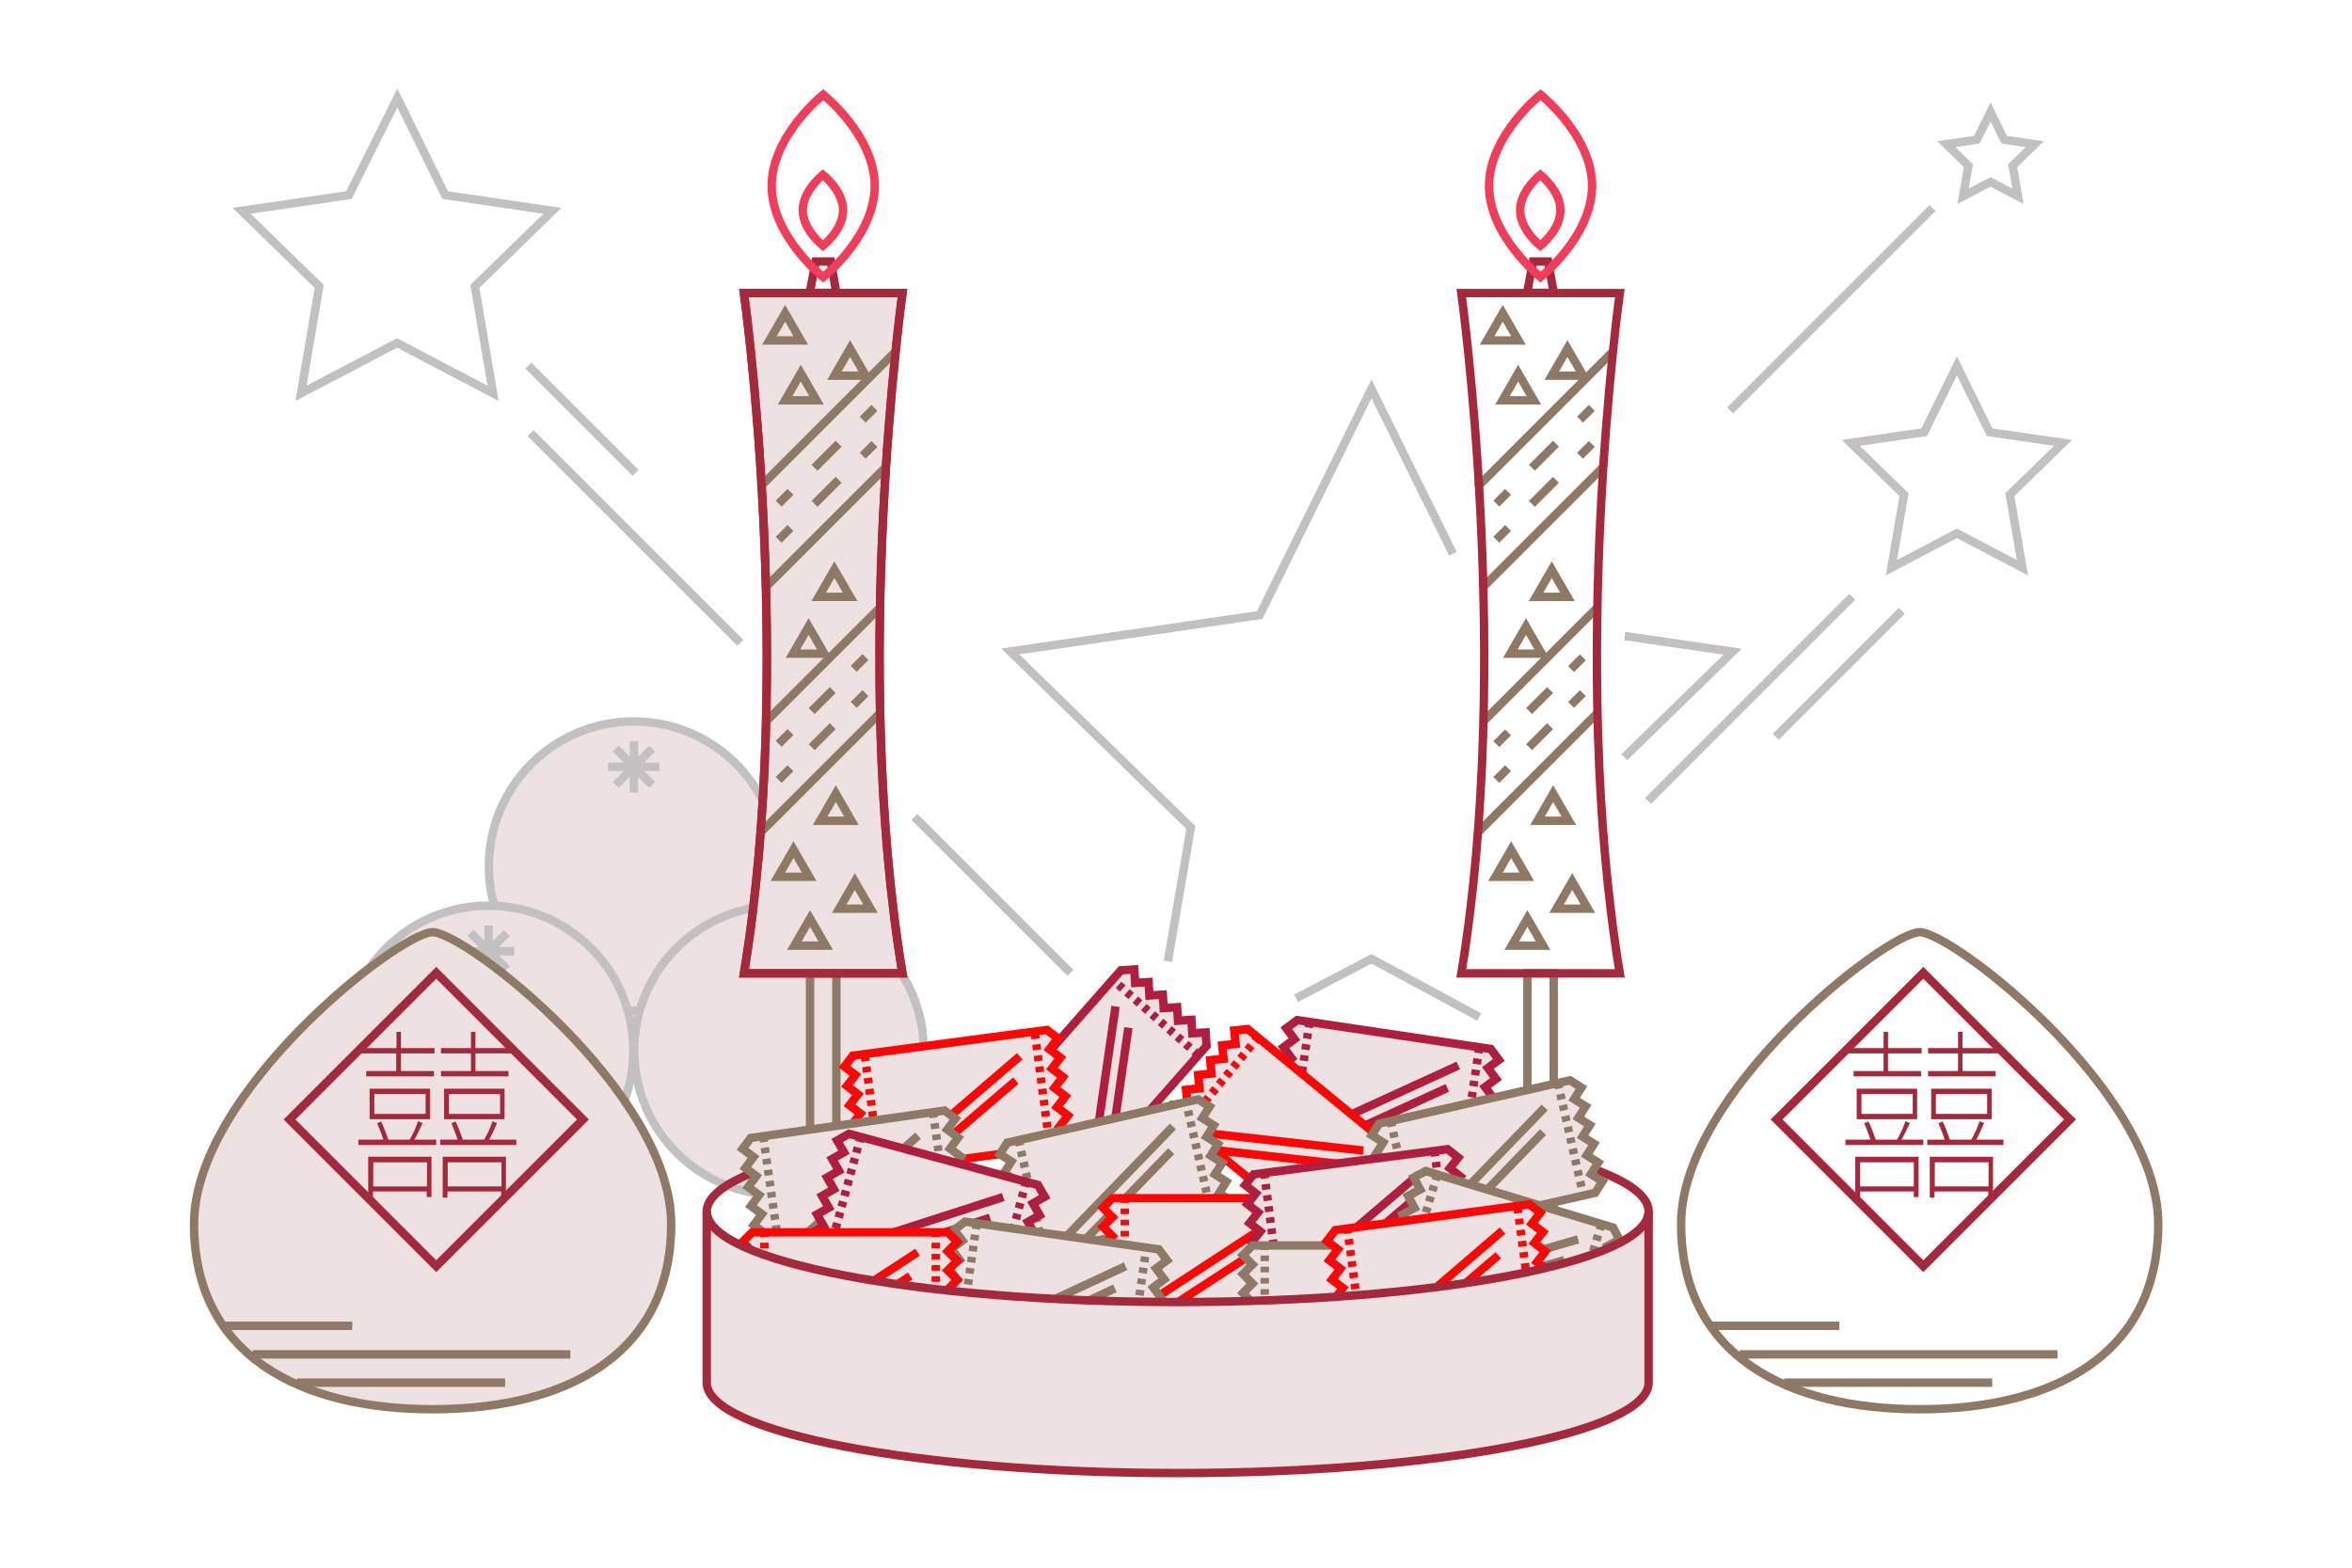 <?xml version="1.0" encoding="utf-8"?>
<!-- Generator: Adobe Illustrator 20.1.0, SVG Export Plug-In . SVG Version: 6.00 Build 0)  -->
<svg version="1.1" id="svg_2" xmlns="http://www.w3.org/2000/svg" xmlns:xlink="http://www.w3.org/1999/xlink" x="0px"
	 y="0px" viewBox="0 0 840 560" style="enable-background:new 0 0 840 560;" xml:space="preserve">
<style type="text/css">
	.svg_2_st0{fill:#EEE1E2;stroke:#C2C0C0;stroke-width:3;stroke-miterlimit:10;}
	.svg_2_st1{fill:#A4293D;}
	.svg_2_st2{fill:none;stroke:#8D7966;stroke-width:3;stroke-miterlimit:10;}
	.svg_2_st3{fill:none;stroke:#A4293D;stroke-width:3;stroke-miterlimit:10;}
	.svg_2_st4{fill:#EEE1E2;stroke:#8D7966;stroke-width:3;stroke-miterlimit:10;}
	.svg_2_st5{fill:none;stroke:#EF3D5A;stroke-width:3;stroke-miterlimit:10;}
	.svg_2_st6{fill:#EEE1E2;stroke:#A4293D;stroke-width:3;stroke-miterlimit:10;}
	.svg_2_st7{fill:#EEE1E2;stroke:#AF1E3E;stroke-width:3;stroke-miterlimit:10;}
	.svg_2_st8{fill:#EEE1E2;stroke:#AF1E3E;stroke-width:3;stroke-miterlimit:10;stroke-dasharray:2;}
	.svg_2_st9{fill:#EEE1E2;stroke:#FF0606;stroke-width:3;stroke-miterlimit:10;}
	.svg_2_st10{fill:#EEE1E2;stroke:#FF0606;stroke-width:3;stroke-miterlimit:10;stroke-dasharray:2;}
	.svg_2_st11{fill:#EEE1E2;stroke:#8D7966;stroke-width:3;stroke-miterlimit:10;stroke-dasharray:2;}
	.svg_2_st12{fill:none;stroke:#C2C0C0;stroke-width:3;stroke-miterlimit:10;}
</style>
<g id="orange">
	<path class="path_2 svg_2_st0" d="M278,309.4c0,28.5-23.1,51.7-51.7,51.7c-28.5,0-51.7-23.1-51.7-51.7c0-28.5,23.1-51.7,51.7-51.7
		C254.9,257.7,278,280.9,278,309.4z"/>
	<path class="path_2 svg_2_st0" d="M226.4,264.8v18.3"/>
	<path class="path_2 svg_2_st0" d="M232.9,267.4l-13,13"/>
	<path class="path_2 svg_2_st0" d="M235.5,273.9h-18.3"/>
	<path class="path_2 svg_2_st0" d="M219.9,267.4l13,13"/>
	<path class="path_2 svg_2_st0" d="M226.2,375.2c0,28.5-23.1,51.7-51.7,51.7c-28.5,0-51.7-23.1-51.7-51.7c0-28.5,23.1-51.7,51.7-51.7
		C203.1,323.6,226.2,346.7,226.2,375.2z"/>
	<path class="path_2 svg_2_st0" d="M174.5,330.6v18.3"/>
	<path class="path_2 svg_2_st0" d="M181,333.3l-13,13"/>
	<path class="path_2 svg_2_st0" d="M181,346.2l-13-13"/>
	<path class="path_2 svg_2_st0" d="M329.9,375.2c0,28.5-23.1,51.7-51.7,51.7c-28.5,0-51.7-23.1-51.7-51.7c0-28.5,23.1-51.7,51.7-51.7
		C306.8,323.6,329.9,346.7,329.9,375.2z"/>
</g>
<g id="bao">
	<path class="path_2 svg_2_st0" d="M183.7,339.8h-18.3"/>
	<path class="path_2 svg_2_st1" d="M715.5,407.1v1.9h-27.2v-1.9h6.2c-0.5-1.8-1.5-4.1-2.2-5.9l1.5-0.6c1,2,2,4.7,2.6,6.5h7.6
		c1.1-1.8,2.4-4.7,3-6.6l1.6,0.7c-0.9,2-1.8,4.2-2.8,5.9H715.5z"/>
	<path class="path_2 svg_2_st1" d="M711.3,399.8v-10.9h-21.6v10.9H711.3z M691.4,390.8h18.3v7.1h-18.3V390.8z"/>
	<path class="path_2 svg_2_st1" d="M689.3,427.8h1.6v-2.2h19.2v2h1.7v-14.4h-22.6V427.8z M691,415.2h19.2v8.6H691V415.2z"/>
	<path class="path_2 svg_2_st1" d="M712.8,384.5h-24.2v-1.9h10.7v-6.3h-10.7v-1.9h10.7v-5.8h1.6v5.8h14v1.9h-14v6.3h11.8V384.5z"/>
	<path class="path_2 svg_2_st1" d="M679.1,407.1h7.8v1.9h-27.8v-1.9h8.9c-0.5-1.8-1.5-4.1-2.2-5.9l1.5-0.6c1,2,2,4.7,2.6,6.5h7.6
		c1.1-1.8,2.4-4.7,3-6.6l1.6,0.7C681.1,403.2,680.1,405.4,679.1,407.1z"/>
	<path class="path_2 svg_2_st1" d="M662.7,427.8h1.6v-2.2h19.2v2h1.7v-14.4h-22.6V427.8z M664.3,415.2h19.2v8.6h-19.2V415.2z"/>
	<path class="path_2 svg_2_st1" d="M684.7,399.8v-10.9h-21.6v10.9H684.7z M664.8,390.8h18.3v7.1h-18.3V390.8z"/>
	<path class="path_2 svg_2_st1" d="M672.7,376.3h-13.4v-1.9h13.4v-5.8h1.6v5.8h12v1.9h-12v6.3h11.8v1.9H662v-1.9h10.7V376.3z"/>
	<path class="path_2 svg_2_st2" d="M770.8,437.2c0,47.1-38.1,66.2-85.2,66.2c-47.1,0-85.2-19.1-85.2-66.2c0-47.1,73.4-104.2,85.2-104.2
		C697.4,333,770.8,390.1,770.8,437.2z"/>
	<path class="path_2 svg_2_st3" d="M686.9,452.3l-52.4-52.4l52.4-52.4l52.4,52.4L686.9,452.3z"/>
	<path class="path_2 svg_2_st2" d="M637.2,493.9h74.3"/>
	<path class="path_2 svg_2_st2" d="M621.3,483.8h113.5"/>
	<path class="path_2 svg_2_st2" d="M656.9,473.6h-45.6"/>
	<path class="path_2 svg_2_st4" d="M239.7,437.2c0,47.1-38.1,66.2-85.2,66.2c-47.1,0-85.2-19.1-85.2-66.2c0-47.1,73.4-104.2,85.2-104.2
		C166.3,333,239.7,390.1,239.7,437.2z"/>
	<path class="path_2 svg_2_st3" d="M155.8,452.3l-52.4-52.4l52.4-52.4l52.4,52.4L155.8,452.3z"/>
	<path class="path_2 svg_2_st2" d="M106.1,493.9h74.3"/>
	<path class="path_2 svg_2_st2" d="M90.2,483.8h113.5"/>
	<path class="path_2 svg_2_st2" d="M125.8,473.6H80.3"/>
	<path class="path_2 svg_2_st1" d="M184.4,407.1v1.9h-27.2v-1.9h6.2c-0.5-1.8-1.5-4.1-2.2-5.9l1.5-0.6c1,2,2,4.7,2.6,6.5h7.6
		c1.1-1.8,2.4-4.7,3-6.6l1.6,0.7c-0.9,2-1.8,4.2-2.8,5.9H184.4z"/>
	<path class="path_2 svg_2_st1" d="M180.2,399.8v-10.9h-21.6v10.9H180.2z M160.3,390.8h18.3v7.1h-18.3V390.8z"/>
	<path class="path_2 svg_2_st1" d="M158.2,427.8h1.6v-2.2h19.2v2h1.7v-14.4h-22.6V427.8z M159.9,415.2h19.2v8.6h-19.2V415.2z"/>
	<path class="path_2 svg_2_st1" d="M181.7,384.5h-24.2v-1.9h10.7v-6.3h-10.7v-1.9h10.7v-5.8h1.6v5.8h14v1.9h-14v6.3h11.8V384.5z"/>
	<path class="path_2 svg_2_st1" d="M148,407.1h7.8v1.9H128v-1.9h8.9c-0.5-1.8-1.5-4.1-2.2-5.9l1.4-0.6c1,2,2,4.7,2.6,6.5h7.6
		c1.1-1.8,2.4-4.7,3-6.6l1.6,0.7C150,403.2,149,405.4,148,407.1z"/>
	<path class="path_2 svg_2_st1" d="M131.6,427.8h1.6v-2.2h19.2v2h1.7v-14.4h-22.6V427.8z M133.3,415.2h19.2v8.6h-19.2V415.2z"/>
	<path class="path_2 svg_2_st1" d="M153.6,399.8v-10.9H132v10.9H153.6z M133.7,390.8H152v7.1h-18.3V390.8z"/>
	<path class="path_2 svg_2_st1" d="M141.6,376.3h-13.4v-1.9h13.4v-5.8h1.6v5.8h12v1.9h-12v6.3h11.8v1.9h-24.2v-1.9h10.7V376.3z"/>
</g>
<g id="candle1">
	<path class="path_2 svg_2_st2" d="M554.9,480.8h-9.4V347.7h9.4V480.8z"/>
	<path class="path_2 svg_2_st3" d="M554.9,104.6h-9.5l2.1-11.2h5.4L554.9,104.6z"/>
	<path class="path_2 svg_2_st5" d="M568.6,66.4c0,18-18.4,32.6-18.4,32.6s-18.4-14.6-18.4-32.6c0-18,18.4-32.6,18.4-32.6S568.6,48.4,568.6,66.4z"
		/>
	<path class="path_2 svg_2_st5" d="M557.3,75.1c0,7-7.2,12.7-7.2,12.7s-7.2-5.7-7.2-12.7c0-7,7.2-12.7,7.2-12.7S557.3,68.1,557.3,75.1z"/>
	<path class="path_2 svg_2_st2" d="M527.4,174.2l48.6-48.6"/>
	<path class="path_2 svg_2_st2" d="M572.6,166.8l-43.5,43.5"/>
	<path class="path_2 svg_2_st2" d="M570.5,217l-40.7,40.7"/>
	<path class="path_2 svg_2_st2" d="M570.5,254.7L528.2,297"/>
	<path class="path_2 svg_2_st2" d="M564.3,149.9l4.2-4.2"/>
	<path class="path_2 svg_2_st2" d="M555.7,158.5l-8.6,8.6"/>
	<path class="path_2 svg_2_st2" d="M538.6,175.7"/>
	<path class="path_2 svg_2_st2" d="M538.6,175.7l-4.2,4.2"/>
	<path class="path_2 svg_2_st2" d="M564.3,162.8l4.2-4.2"/>
	<path class="path_2 svg_2_st2" d="M555.7,171.4l-8.6,8.6"/>
	<path class="path_2 svg_2_st2" d="M538.6,188.6"/>
	<path class="path_2 svg_2_st2" d="M538.6,188.6l-4.2,4.2"/>
	<path class="path_2 svg_2_st2" d="M565.3,234.8l-4.2,4.2"/>
	<path class="path_2 svg_2_st2" d="M546.1,254l7.5-7.5"/>
	<path class="path_2 svg_2_st2" d="M538.6,261.6l-4.2,4.2"/>
	<path class="path_2 svg_2_st2" d="M538.6,274.4l-4.2,4.2"/>
	<path class="path_2 svg_2_st2" d="M553.6,259.4l-7.5,7.5"/>
	<path class="path_2 svg_2_st2" d="M565.3,247.6l-4.2,4.2"/>
	<path class="path_2 svg_2_st2" d="M531.1,121.6l5.6-9.7l5.6,9.7H531.1z"/>
	<path class="path_2 svg_2_st2" d="M536.6,143l5.6-9.7l5.6,9.7H536.6z"/>
	<path class="path_2 svg_2_st2" d="M554.2,134.2l5.6-9.7l5.6,9.7H554.2z"/>
	<path class="path_2 svg_2_st2" d="M539.4,233.5l5.6-9.7l5.6,9.7H539.4z"/>
	<path class="path_2 svg_2_st2" d="M549.1,293.2l5.6-9.7l5.6,9.7H549.1z"/>
	<path class="path_2 svg_2_st2" d="M534.1,313.2l5.6-9.7l5.6,9.7H534.1z"/>
	<path class="path_2 svg_2_st2" d="M539.9,337.8l5.6-9.7l5.6,9.7H539.9z"/>
	<path class="path_2 svg_2_st2" d="M555.9,324.6l5.6-9.7l5.6,9.7H555.9z"/>
	<path class="path_2 svg_2_st2" d="M548.6,213.2l5.6-9.7l5.6,9.7H548.6z"/>
	<path class="path_2 svg_2_st3" d="M521.9,347.7c18.4-111.4,0-243,0-243h56.6c0,0-18.4,131.7,0,243H521.9z"/>
</g>
<g id="candle2">
	<path class="path_2 svg_2_st0" d="M278.2,330.6v18.3"/>
	<path class="path_2 svg_2_st0" d="M271.7,346.2l13-13"/>
	<path class="path_2 svg_2_st0" d="M287.4,339.8h-18.3"/>
	<path class="path_2 svg_2_st0" d="M284.7,346.2l-13-13"/>
	<path class="path_2 svg_2_st2" d="M298.7,480.8h-9.4V347.7h9.4V480.8z"/>
	<path class="path_2 svg_2_st3" d="M298.7,104.6h-9.5l2.1-11.2h5.4L298.7,104.6z"/>
	<path class="path_2 svg_2_st5" d="M312.4,66.4c0,18-18.4,32.6-18.4,32.6s-18.4-14.6-18.4-32.6c0-18,18.4-32.6,18.4-32.6S312.4,48.4,312.4,66.4z"
		/>
	<path class="path_2 svg_2_st5" d="M301.1,75.1c0,7-7.2,12.7-7.2,12.7s-7.2-5.7-7.2-12.7c0-7,7.2-12.7,7.2-12.7S301.1,68.1,301.1,75.1z"/>
	<path class="path_2 svg_2_st6" d="M265.7,347.7c18.4-111.4,0-243,0-243h56.6c0,0-18.4,131.7,0,243H265.7z"/>
	<path class="path_2 svg_2_st2" d="M319.8,125.6l-48.6,48.6"/>
	<path class="path_2 svg_2_st2" d="M316.4,166.8l-43.5,43.5"/>
	<path class="path_2 svg_2_st2" d="M314.3,217l-40.7,40.7"/>
	<path class="path_2 svg_2_st2" d="M314.3,254.7L272,297"/>
	<path class="path_2 svg_2_st2" d="M308.1,149.9l4.2-4.2"/>
	<path class="path_2 svg_2_st2" d="M299.5,158.5l-8.6,8.6"/>
	<path class="path_2 svg_2_st2" d="M282.3,175.7l-4.2,4.2"/>
	<path class="path_2 svg_2_st2" d="M308.1,162.8l4.2-4.2"/>
	<path class="path_2 svg_2_st2" d="M299.5,171.4l-8.6,8.6"/>
	<path class="path_2 svg_2_st2" d="M282.3,188.6l-4.2,4.2"/>
	<path class="path_2 svg_2_st2" d="M309.1,234.7l-4.2,4.2"/>
	<path class="path_2 svg_2_st2" d="M289.9,254l7.5-7.5"/>
	<path class="path_2 svg_2_st2" d="M282.3,261.5l-4.2,4.2"/>
	<path class="path_2 svg_2_st2" d="M282.3,274.4l-4.2,4.2"/>
	<path class="path_2 svg_2_st2" d="M297.4,259.4l-7.5,7.5"/>
	<path class="path_2 svg_2_st2" d="M309.1,247.6l-4.2,4.2"/>
	<path class="path_2 svg_2_st2" d="M274.8,121.6l5.6-9.7l5.6,9.7H274.8z"/>
	<path class="path_2 svg_2_st2" d="M280.4,143l5.6-9.7l5.6,9.7H280.4z"/>
	<path class="path_2 svg_2_st2" d="M298,134.2l5.6-9.7l5.6,9.7H298z"/>
	<path class="path_2 svg_2_st2" d="M283.2,233.5l5.6-9.7l5.6,9.7H283.2z"/>
	<path class="path_2 svg_2_st2" d="M292.9,293.2l5.6-9.7l5.6,9.7H292.9z"/>
	<path class="path_2 svg_2_st2" d="M277.8,313.2l5.6-9.7l5.6,9.7H277.8z"/>
	<path class="path_2 svg_2_st2" d="M283.7,337.8l5.6-9.7l5.6,9.7H283.7z"/>
	<path class="path_2 svg_2_st2" d="M299.7,324.6l5.6-9.7l5.6,9.7H299.7z"/>
	<path class="path_2 svg_2_st2" d="M292.4,213.2l5.6-9.7l5.6,9.7H292.4z"/>
	<path class="path_2 svg_2_st3" d="M265.7,347.7c18.4-111.4,0-243,0-243h56.6c0,0-18.4,131.7,0,243H265.7z"/>
</g>
<g id="candy">
	<path class="path_2 svg_2_st3" d="M588.8,432.8c0,17.8-75.3,32.3-168.2,32.3c-92.9,0-168.2-14.5-168.2-32.3c0-17.8,75.3-32.3,168.2-32.3
		C513.5,400.5,588.8,414.9,588.8,432.8z"/>
	<path class="path_2 svg_2_st7" d="M457.3,405.2l-2.9-3.9l3.9-2.9l-2.9-3.9l3.9-2.9l-2.9-3.9l3.9-2.9l-2.9-3.9l3.9-2.9l-2.9-3.9l3.9-2.9l-2.9-3.9
		l3.9-2.9l69.1,10.3l2.9,3.9l-3.9,2.9l2.9,3.9l-3.9,2.9l2.9,3.9l-3.9,2.9l2.9,3.9l-3.9,2.9l2.9,3.9l-3.9,2.9l2.9,3.9l-3.9,2.9
		L457.3,405.2z"/>
	<path class="path_2 svg_2_st8" d="M467.7,365.1l-6.1,40.7"/>
	<path class="path_2 svg_2_st8" d="M528.3,374.2l-6.1,40.7"/>
	<path class="path_2 svg_2_st7" d="M464.7,406.3l56.1-25.7"/>
	<path class="path_2 svg_2_st7" d="M474.9,407.8l42-19.2"/>
	<path class="path_2 svg_2_st9" d="M419.8,399.4l-0.5-4.8l4.8-0.5l-0.5-4.8l4.8-0.5l-0.5-4.8l4.8-0.5l-0.5-4.8l4.8-0.5l-0.5-4.8l4.8-0.5l-0.5-4.8
		l4.8-0.5l54,44.4l0.5,4.8l-4.8,0.5l0.5,4.8l-4.8,0.5l0.5,4.8l-4.8,0.5l0.5,4.8l-4.8,0.5l0.5,4.8l-4.8,0.5l0.5,4.8l-4.8,0.5
		L419.8,399.4z"/>
	<path class="path_2 svg_2_path_2 svg_2_st10" d="M449.4,370.4l-26.2,31.8"/>
	<path class="path_2 svg_2_path_2 svg_2_st10" d="M496.7,409.3l-26.2,31.8"/>
	<path class="path_2 svg_2_st9" d="M425.6,404.2l61.3,6.8"/>
	<path class="path_2 svg_2_st9" d="M479.5,415.9l-45.9-5.1"/>
	<path class="path_2 svg_2_st7" d="M384.7,426.1l-4.8,0.3l-0.3-4.8l-4.8,0.3l-0.3-4.8l-4.8,0.3l-0.3-4.8l-4.8,0.3l-0.3-4.8l-4.8,0.3l-0.3-4.8
		l-4.8,0.3l-0.3-4.8l46.2-52.5l4.8-0.3l0.3,4.8l4.8-0.3l0.3,4.8l4.8-0.3l0.3,4.8l4.8-0.3l0.3,4.8l4.8-0.3l0.3,4.8l4.8-0.3l0.3,4.8
		L384.7,426.1z"/>
	<path class="path_2 svg_2_st8" d="M387.5,422.9l-30.9-27.2"/>
	<path class="path_2 svg_2_st8" d="M428,376.9l-30.9-27.2"/>
	<path class="path_2 svg_2_st7" d="M398.4,359.5l-8.8,61"/>
	<path class="path_2 svg_2_st7" d="M396.4,412.8l6.6-45.7"/>
	<path class="path_2 svg_2_st9" d="M310,418.5l-3.9-3l3-3.9l-3.9-3l3-3.9l-3.9-3l3-3.9l-3.9-3l3-3.9l-3.9-3l3-3.9l-3.9-3l3-3.9l69.3-9.2l3.9,3
		l-3,3.9l3.9,3l-3,3.9l3.9,3l-3,3.9l3.9,3l-3,3.9l3.9,3l-3,3.9l3.9,3l-3,3.9L310,418.5z"/>
	<path class="path_2 svg_2_path_2 svg_2_st10" d="M308.9,377.1l5.4,40.8"/>
	<path class="path_2 svg_2_path_2 svg_2_st10" d="M369.6,369.1l5.4,40.8"/>
	<path class="path_2 svg_2_st9" d="M317.4,417.5l46.8-40.2"/>
	<path class="path_2 svg_2_st9" d="M327.7,416.1l35.1-30.1"/>
	<path class="path_2 svg_2_st4" d="M368.7,448.4l-4.1-2.6l2.6-4.1l-4.1-2.6l2.6-4.1l-4.1-2.6l2.6-4.1l-4.1-2.6l2.6-4.1l-4.1-2.6l2.6-4.1l-4.1-2.6
		l2.6-4.1l68.2-15.5l4.1,2.6l-2.6,4.1l4.1,2.6l-2.6,4.1l4.1,2.6l-2.6,4.1l4.1,2.6l-2.6,4.1l4.1,2.6l-2.6,4.1l4.1,2.6l-2.6,4.1
		L368.7,448.4z"/>
	<path class="path_2 svg_2_path_2 svg_2_st11" d="M363.8,407.3l9.1,40.2"/>
	<path class="path_2 svg_2_path_2 svg_2_st11" d="M432.7,433.8l-9.1-40.2"/>
	<path class="path_2 svg_2_st4" d="M376,446.7l42.9-44.3"/>
	<path class="path_2 svg_2_st4" d="M386.1,444.4l32.2-33.2"/>
	<path class="path_2 svg_2_st4" d="M501.5,441.6l-4.1-2.6l2.6-4.1l-4.1-2.6l2.6-4.1l-4.1-2.6l2.6-4.1l-4.1-2.6l2.6-4.1l-4.1-2.6l2.6-4.1l-4.1-2.6
		l2.6-4.1l68.2-15.5l4.1,2.6l-2.6,4.1l4.1,2.6l-2.6,4.1l4.1,2.6l-2.6,4.1l4.1,2.6l-2.6,4.1l4.1,2.6l-2.6,4.1l4.1,2.6l-2.6,4.1
		L501.5,441.6z"/>
	<path class="path_2 svg_2_path_2 svg_2_st11" d="M496.7,400.5l9.1,40.2"/>
	<path class="path_2 svg_2_path_2 svg_2_st11" d="M556.4,386.9l9.1,40.2"/>
	<path class="path_2 svg_2_st4" d="M508.8,439.9l42.9-44.3"/>
	<path class="path_2 svg_2_st4" d="M518.9,437.6l32.2-33.2"/>
	<path class="path_2 svg_2_st4" d="M274.1,447.3l-3.9-2.9l2.9-3.9l-3.9-2.9l2.9-3.9l-3.9-2.9l2.9-3.9l-3.9-2.9l2.9-3.9l-3.9-2.9l2.9-3.9l-3.9-2.9
		l2.9-3.9l69.2-9.8l3.9,2.9l-2.9,3.9l3.9,2.9l-2.9,3.9l3.9,2.9l-2.9,3.9l3.9,2.9l-2.9,3.9l3.9,2.9l-2.9,3.9l3.9,2.9l-2.9,3.9
		L274.1,447.3z"/>
	<path class="path_2 svg_2_path_2 svg_2_st11" d="M272.6,406l5.8,40.8"/>
	<path class="path_2 svg_2_path_2 svg_2_st11" d="M333.2,397.3l5.8,40.8"/>
	<path class="path_2 svg_2_st4" d="M281.5,446.3l46.4-40.6"/>
	<path class="path_2 svg_2_st4" d="M291.7,444.8l34.8-30.4"/>
	<path class="path_2 svg_2_st7" d="M292.4,444.6l-2.4-4.2l4.2-2.4l-2.4-4.2l4.2-2.4l-2.4-4.2l4.2-2.4l-2.4-4.2l4.2-2.4l-2.4-4.2l4.2-2.4l-2.4-4.2
		l4.2-2.4l67.5,18.3l2.4,4.2l-4.2,2.4l2.4,4.2l-4.2,2.4l2.4,4.2l-4.2,2.4l2.4,4.2l-4.2,2.4l2.4,4.2l-4.2,2.4l2.4,4.2l-4.2,2.4
		L292.4,444.6z"/>
	<path class="path_2 svg_2_st8" d="M307.4,406l-10.8,39.7"/>
	<path class="path_2 svg_2_st8" d="M366.5,422l-10.8,39.7"/>
	<path class="path_2 svg_2_st7" d="M299.6,446.5l58.7-18.9"/>
	<path class="path_2 svg_2_st7" d="M309.6,449.2l44-14.2"/>
	<path class="path_2 svg_2_st9" d="M397.3,468.8l-3.4-3.4l3.4-3.4l-3.4-3.4l3.4-3.4l-3.4-3.4l3.4-3.4l-3.4-3.4l3.4-3.4l-3.4-3.4l3.4-3.4l-3.4-3.4
		l3.4-3.4h69.9l3.4,3.4l-3.4,3.4l3.4,3.4l-3.4,3.4l3.4,3.4l-3.4,3.4l3.4,3.4l-3.4,3.4l3.4,3.4l-3.4,3.4l3.4,3.4l-3.4,3.4H397.3z"/>
	<path class="path_2 svg_2_path_2 svg_2_st10" d="M401.7,427.7v41.2"/>
	<path class="path_2 svg_2_path_2 svg_2_st10" d="M462.9,427.7v41.2"/>
	<path class="path_2 svg_2_st9" d="M404.8,468.8l51.6-33.7"/>
	<path class="path_2 svg_2_st9" d="M415.1,468.8l38.7-25.2"/>
	<path class="path_2 svg_2_st7" d="M452.5,460.3l-3.8-3l3-3.8l-3.8-3l3-3.8l-3.8-3l3-3.8l-3.8-3l3-3.8l-3.8-3l3-3.8l-3.8-3l3-3.8l69.3-9l3.8,3
		l-3,3.8l3.8,3l-3,3.8l3.8,3l-3,3.8l3.8,3l-3,3.8l3.8,3l-3,3.8l3.8,3l-3,3.8L452.5,460.3z"/>
	<path class="path_2 svg_2_st8" d="M451.5,419l5.3,40.8"/>
	<path class="path_2 svg_2_st8" d="M512.3,411.1l5.3,40.8"/>
	<path class="path_2 svg_2_st7" d="M459.9,459.4l46.9-40"/>
	<path class="path_2 svg_2_st7" d="M505.3,428.1l-35.2,30"/>
	<path class="path_2 svg_2_st4" d="M497.2,457.9l-2.3-4.3l4.3-2.3l-2.3-4.3l4.3-2.3l-2.3-4.3l4.3-2.3l-2.3-4.3l4.3-2.3l-2.3-4.3l4.3-2.3l-2.3-4.3
		l4.3-2.3l66.9,20.2l2.3,4.3l-4.3,2.3l2.3,4.3l-4.3,2.3l2.3,4.3l-4.3,2.3l2.3,4.3l-4.3,2.3l2.3,4.3l-4.3,2.3l2.3,4.3l-4.3,2.3
		L497.2,457.9z"/>
	<path class="path_2 svg_2_path_2 svg_2_st11" d="M513.3,419.7l-11.9,39.4"/>
	<path class="path_2 svg_2_path_2 svg_2_st11" d="M571.9,437.4l-11.9,39.4"/>
	<path class="path_2 svg_2_st4" d="M504.4,460l59.2-17.3"/>
	<path class="path_2 svg_2_st4" d="M514.3,463l44.4-12.9"/>
	<path class="path_2 svg_2_st4" d="M447.3,485.7l-3.4-3.4l3.4-3.4l-3.4-3.4l3.4-3.4l-3.4-3.4l3.4-3.4l-3.4-3.4l3.4-3.4l-3.4-3.4l3.4-3.4l-3.4-3.4
		l3.4-3.4h69.9l3.4,3.4l-3.4,3.4l3.4,3.4l-3.4,3.4l3.4,3.4l-3.4,3.4l3.4,3.4l-3.4,3.4l3.4,3.4l-3.4,3.4l3.4,3.4l-3.4,3.4H447.3z"/>
	<path class="path_2 svg_2_path_2 svg_2_st11" d="M451.7,444.5v41.2"/>
	<path class="path_2 svg_2_path_2 svg_2_st11" d="M512.9,444.5v41.2"/>
	<path class="path_2 svg_2_st4" d="M454.8,485.7l51.6-33.7"/>
	<path class="path_2 svg_2_st4" d="M503.9,460.5l-38.7,25.2"/>
	<path class="path_2 svg_2_st4" d="M338.7,477.2l-2.9-3.9l3.9-2.9l-2.9-3.9l3.9-2.9l-2.9-3.9l3.9-2.9l-2.9-3.9l3.9-2.9l-2.9-3.9l3.9-2.9l-2.9-3.9
		l3.9-2.9l69.2,9.9l2.9,3.9l-3.9,2.9l2.9,3.9l-3.9,2.9l2.9,3.9l-3.9,2.9l2.9,3.9l-3.9,2.9l2.9,3.9l-3.9,2.9l2.9,3.9l-3.9,2.9
		L338.7,477.2z"/>
	<path class="path_2 svg_2_path_2 svg_2_st11" d="M348.8,437.1l-5.8,40.8"/>
	<path class="path_2 svg_2_path_2 svg_2_st11" d="M403.6,486.5l5.8-40.8"/>
	<path class="path_2 svg_2_st4" d="M346.1,478.3l55.9-26"/>
	<path class="path_2 svg_2_st4" d="M356.3,479.7l41.9-19.5"/>
	<path class="path_2 svg_2_st9" d="M268.6,481l-3.4-3.4l3.4-3.4l-3.4-3.4l3.4-3.4l-3.4-3.4l3.4-3.4l-3.4-3.4l3.4-3.4l-3.4-3.4l3.4-3.4l-3.4-3.4
		l3.4-3.4h69.9l3.4,3.4l-3.4,3.4l3.4,3.4l-3.4,3.4l3.4,3.4l-3.4,3.4l3.4,3.4l-3.4,3.4l3.4,3.4l-3.4,3.4l3.4,3.4l-3.4,3.4H268.6z"/>
	<path class="path_2 svg_2_path_2 svg_2_st10" d="M273,439.9V481"/>
	<path class="path_2 svg_2_path_2 svg_2_st10" d="M334.2,439.9V481"/>
	<path class="path_2 svg_2_st9" d="M276.1,481l51.6-33.7"/>
	<path class="path_2 svg_2_st9" d="M286.4,481l38.7-25.2"/>
	<path class="path_2 svg_2_st9" d="M482.3,480.8l-3.9-3l3-3.9l-3.9-3l3-3.9l-3.9-3l3-3.9l-3.9-3l3-3.9l-3.9-3l3-3.9l-3.9-3l3-3.9l69.3-9.2l3.9,3
		l-3,3.9l3.9,3l-3,3.9l3.9,3l-3,3.9l3.9,3l-3,3.9l3.9,3l-3,3.9l3.9,3l-3,3.9L482.3,480.8z"/>
	<path class="path_2 svg_2_path_2 svg_2_st10" d="M486.7,480.3l-5.4-40.8"/>
	<path class="path_2 svg_2_path_2 svg_2_st10" d="M542,431.4l5.4,40.8"/>
	<path class="path_2 svg_2_st9" d="M489.8,479.8l46.8-40.2"/>
	<path class="path_2 svg_2_st9" d="M500,478.5l35.1-30.1"/>
	<path class="path_2 svg_2_st6" d="M252.4,432.8c0,17.8,75.3,32.3,168.2,32.3c92.9,0,168.2-14.5,168.2-32.3v61.1c0,17.8-75.3,32.3-168.2,32.3
		c-92.9,0-168.2-14.5-168.2-32.3v-59.3V432.8z"/>
</g>
<g id="star">
	<path class="path_2 svg_2_path_2 svg_2_st12" d="M710.9,40l4.9,9.9l10.9,1.6l-7.9,7.7l1.9,10.9l-9.8-5.1l-9.8,5.1l1.9-10.9l-7.9-7.7l10.9-1.6L710.9,40z"/>
	<path class="path_2 svg_2_path_2 svg_2_st12" d="M698.9,130.7l11.7,23.7l26.2,3.8l-19,18.5l4.5,26.1l-23.4-12.3l-23.4,12.3l4.5-26.1l-19-18.5l26.2-3.8
		L698.9,130.7z"/>
	<path class="path_2 svg_2_path_2 svg_2_st12" d="M141.9,35L159,69.7l38.3,5.6l-27.7,27l6.5,38.2l-34.3-18l-34.3,18l6.5-38.2l-27.7-27l38.3-5.6L141.9,35z"/>
	<path class="path_2 svg_2_path_2 svg_2_st12" d="M417.1,343.4l8.2-47.8l-64.5-62.9l89.1-13l39.9-80.8l29.1,58.9"/>
	<path class="path_2 svg_2_path_2 svg_2_st12" d="M462.9,356.6l26.9-14.1l38.5,20.8"/>
	<path class="path_2 svg_2_path_2 svg_2_st12" d="M580.3,227.2l38.5,5.6l-38.7,37.7"/>
	<path class="path_2 svg_2_path_2 svg_2_st12" d="M661.5,213.2l-72.9,72.9"/>
	<path class="path_2 svg_2_path_2 svg_2_st12" d="M690.2,74.3l-72.3,72.3"/>
	<path class="path_2 svg_2_path_2 svg_2_st12" d="M679.2,218.2l-45,45"/>
	<path class="path_2 svg_2_path_2 svg_2_st12" d="M326.6,291.8l55.7,55.7"/>
	<path class="path_2 svg_2_path_2 svg_2_st12" d="M264.4,229.6l-74.9-74.9"/>
	<path class="path_2 svg_2_path_2 svg_2_st12" d="M227,168.9l-38.3-38.3"/>
</g>
</svg>
